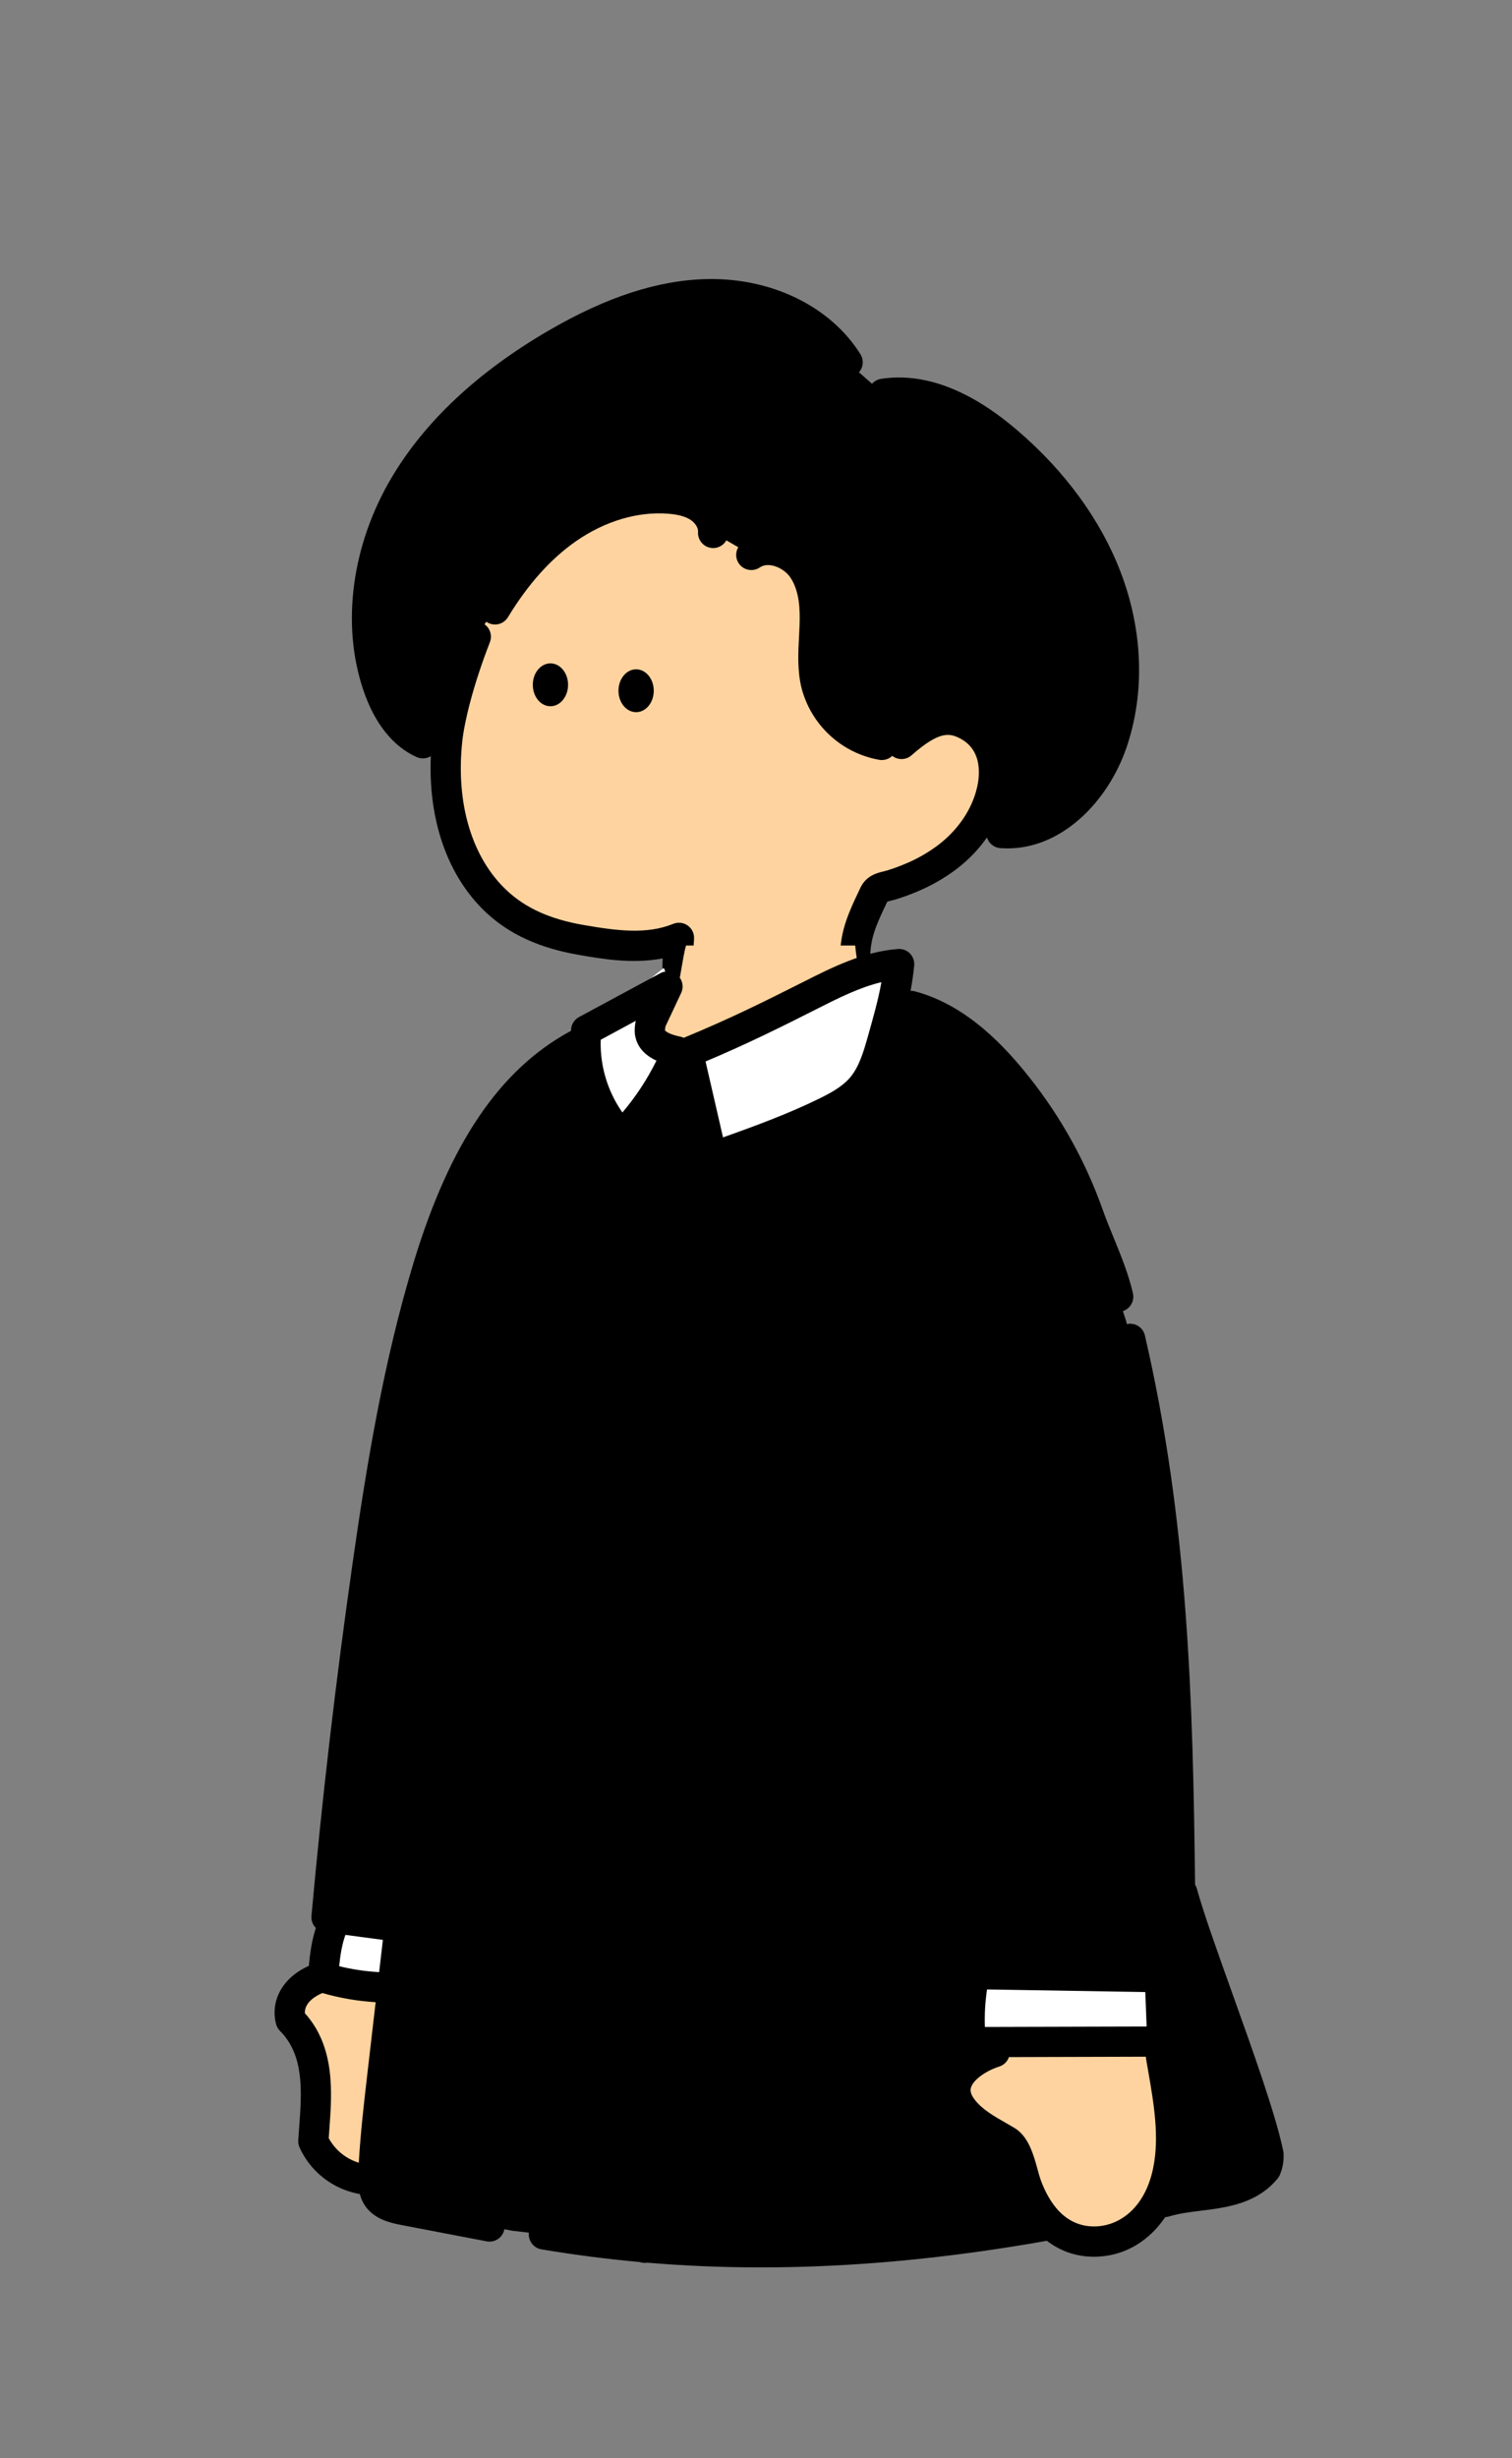 <svg width="160" height="260" viewBox="0 0 160 260" fill="none" xmlns="http://www.w3.org/2000/svg">
<rect x="0" y="0" width="160" height="260" fill="#808080" stroke="none"/>
<path d="M44.752 78.622C42.315 77.523 40.819 75.009 39.966 72.489C37.608 65.51 39.096 57.595 42.867 51.267C46.638 44.939 52.491 40.067 58.867 36.358C63.803 33.486 69.267 31.209 74.982 31.123C80.696 31.038 86.678 33.478 89.704 38.323L93.488 41.657C98.288 40.923 102.963 43.593 106.648 46.755C111.182 50.638 114.96 55.491 117.094 61.065C119.227 66.638 119.63 72.95 117.688 78.593C115.923 83.715 111.382 88.529 105.979 88.113" fill="black"/>
<path d="M71.771 106.731C71.643 103.953 71.67 101.971 71.846 99.195C68.518 100.555 64.838 99.995 61.408 99.398C58.12 98.819 55.046 97.683 52.563 95.374C47.904 91.035 46.667 84.267 47.334 78.177C47.6 75.758 48.63 71.763 50.35 67.339L52.392 64.438C54.392 61.147 56.896 58.107 60.059 55.905C63.222 53.702 67.091 52.406 70.926 52.729C71.992 52.819 73.094 53.046 73.99 53.646C74.886 54.246 75.552 55.275 75.475 56.35L79.507 58.675C81.222 57.505 83.744 58.409 84.934 60.123C86.123 61.838 86.286 64.035 86.214 66.113C86.142 68.19 85.875 70.302 86.36 72.321C86.779 73.95 87.656 75.425 88.891 76.569C90.126 77.713 91.662 78.478 93.318 78.771L95.403 78.67C98.462 75.982 100.262 75.622 102.27 76.635C105.128 78.078 105.558 81.129 104.936 83.691C104.264 86.518 102.472 88.955 100.174 90.691C99.014 91.553 97.75 92.27 96.414 92.825C95.758 93.102 95.088 93.347 94.408 93.561C93.643 93.803 92.87 93.795 92.51 94.542C90.926 97.843 90.251 100.977 90.56 104.625" fill="#FFD39F"/>
<path fill-rule="evenodd" clip-rule="evenodd" d="M44.1 80.074C44.313 80.168 44.532 80.213 44.751 80.213C45.048 80.213 45.339 80.129 45.591 79.975C45.293 86.779 47.389 92.74 51.473 96.544C53.908 98.808 57.068 100.256 61.134 100.974C63.652 101.414 66.916 101.982 70.121 101.363C70.068 102.651 70.086 103.595 70.172 105.472C70.212 106.331 70.918 107 71.769 107C71.793 107 71.817 107 71.846 106.99C72.729 106.95 73.412 106.2 73.372 105.318C73.244 102.566 73.273 101.974 73.444 99.291C73.478 98.742 73.228 98.214 72.78 97.891C72.332 97.571 71.75 97.502 71.241 97.71C68.43 98.859 65.249 98.441 61.686 97.819C58.201 97.206 55.649 96.056 53.654 94.2C49.924 90.728 48.201 84.95 48.924 78.35C49.142 76.374 50.022 72.595 51.841 67.918C52.161 67.094 51.753 66.166 50.929 65.846C50.105 65.526 49.177 65.934 48.857 66.758C47.326 70.694 46.211 74.619 45.815 77.421C45.695 77.314 45.557 77.223 45.401 77.154C43.284 76.21 42.1 73.816 41.479 71.968C39.41 65.864 40.439 58.429 44.231 52.08C47.489 46.624 52.682 41.797 59.663 37.733C65.343 34.426 70.359 32.786 74.996 32.714C80.604 32.632 85.836 35.16 88.338 39.162C88.807 39.912 89.794 40.141 90.543 39.672C91.292 39.202 91.522 38.216 91.052 37.466C87.924 32.456 81.74 29.41 74.948 29.514C69.746 29.594 64.22 31.376 58.052 34.965C50.599 39.304 45.023 44.509 41.484 50.437C37.22 57.581 36.084 66.013 38.45 72.989C39.633 76.506 41.586 78.954 44.1 80.074ZM106.628 89.729C106.366 89.729 106.108 89.718 105.846 89.7C105.173 89.649 104.628 89.185 104.44 88.576C103.553 89.842 102.439 90.995 101.137 91.978C99.863 92.924 98.481 93.708 97.025 94.311C96.335 94.602 95.612 94.868 94.884 95.095C94.663 95.164 94.449 95.218 94.263 95.263C94.248 95.267 94.232 95.271 94.216 95.275C94.203 95.278 94.19 95.281 94.177 95.284C94.078 95.308 93.971 95.335 93.895 95.359C92.361 98.559 91.887 99.762 92.153 102.898C92.228 103.778 91.575 104.551 90.695 104.626C90.647 104.636 90.601 104.639 90.556 104.639C89.735 104.639 89.033 104.01 88.964 103.172C88.625 99.156 89.407 97.319 91.065 93.863C91.673 92.602 92.823 92.324 93.511 92.159L93.604 92.136C93.719 92.108 93.827 92.081 93.924 92.05C94.559 91.85 95.185 91.62 95.791 91.364C97.015 90.858 98.164 90.204 99.22 89.42C101.348 87.812 102.831 85.65 103.38 83.335C103.663 82.17 104.047 79.338 101.548 78.076C100.457 77.524 99.388 77.308 96.457 79.884C95.871 80.4 95.013 80.409 94.419 79.945C94.128 80.221 93.736 80.385 93.318 80.385C93.225 80.385 93.132 80.377 93.035 80.361C91.073 80.012 89.262 79.111 87.801 77.756C86.34 76.401 85.305 74.663 84.809 72.732C84.364 70.876 84.46 69.071 84.553 67.321L84.566 67.06V67.06V67.06V67.06V67.059V67.059V67.059C84.584 66.729 84.601 66.4 84.612 66.071C84.668 64.481 84.603 62.473 83.617 61.049C82.929 60.057 81.342 59.372 80.406 60.012C79.675 60.511 78.681 60.321 78.182 59.593C77.683 58.863 77.873 57.868 78.601 57.369C80.683 55.948 84.251 56.353 86.243 59.228C87.769 61.425 87.881 64.1 87.809 66.185C87.793 66.623 87.772 67.06 87.748 67.497C87.662 69.087 87.582 70.585 87.913 71.964C88.249 73.276 88.963 74.476 89.974 75.415C90.985 76.353 92.236 76.975 93.593 77.217C93.857 77.264 94.094 77.374 94.293 77.528C94.31 77.511 94.327 77.495 94.345 77.479C98.553 73.78 100.985 74.207 102.988 75.218C106.092 76.786 107.433 80.18 106.489 84.079C106.289 84.921 105.998 85.747 105.622 86.544C105.773 86.51 105.93 86.498 106.092 86.51C110.676 86.865 114.628 82.529 116.166 78.065C117.91 72.996 117.705 67.158 115.59 61.63C113.686 56.66 110.233 51.932 105.598 47.964C101.3 44.276 97.305 42.684 93.721 43.23C92.846 43.364 92.03 42.764 91.897 41.892C91.764 41.02 92.364 40.201 93.236 40.068C97.785 39.372 102.644 41.212 107.678 45.534C112.713 49.846 116.484 55.017 118.577 60.486C120.961 66.716 121.18 73.326 119.19 79.108C118.182 82.03 116.428 84.7 114.246 86.625C111.929 88.662 109.31 89.726 106.628 89.729ZM51.554 65.819C51.813 65.977 52.098 66.051 52.381 66.051C52.922 66.051 53.45 65.777 53.749 65.283C55.861 61.798 58.287 59.091 60.959 57.235C64.045 55.094 67.533 54.065 70.781 54.339C71.805 54.425 72.562 54.638 73.093 54.993C73.573 55.313 73.898 55.841 73.869 56.249C73.805 57.131 74.469 57.897 75.349 57.961C76.234 58.025 76.997 57.363 77.061 56.481C77.173 54.921 76.311 53.291 74.866 52.329C73.861 51.657 72.647 51.283 71.05 51.147C67.066 50.811 62.834 52.038 59.138 54.603C56.093 56.715 53.362 59.75 51.015 63.622C50.557 64.377 50.799 65.361 51.554 65.819ZM58.247 74.695C59.278 74.695 60.113 73.68 60.113 72.428C60.113 71.177 59.278 70.162 58.247 70.162C57.216 70.162 56.38 71.177 56.38 72.428C56.38 73.68 57.216 74.695 58.247 74.695ZM69.181 73.056C69.181 74.308 68.345 75.323 67.314 75.323C66.283 75.323 65.447 74.308 65.447 73.056C65.447 71.805 66.283 70.79 67.314 70.79C68.345 70.79 69.181 71.805 69.181 73.056Z" fill="black"/>
<path d="M90.499 100C90.739 102.693 91.84 108.779 95.939 107.867L96.379 108.533C96.179 112.712 94.062 115.659 90.744 118.712C87.374 121.765 83.075 123.6 78.539 123.923C74.539 124.216 70.286 123.259 67.294 120.576C64.302 117.893 62.728 114.176 64.71 110.989H64.998C65.899 111.016 66.728 110.544 67.491 110.064C68.462 109.451 70.464 106.936 71.064 106.213C71.864 105.176 72.19 101.243 72.6 100H90.499V100Z" fill="#FFD39F"/>
<path d="M96.415 106.398C101.132 107.662 104.791 111.297 107.737 115.02C110.951 119.084 113.471 123.649 115.199 128.532C116.167 131.26 117.697 134.329 118.329 137.15L119.172 139.732C123.737 159.393 124.553 179.673 124.852 199.892L125.119 200.196C126.761 206.206 132.895 221.406 134.228 227.806C134.271 228.353 134.18 228.902 133.961 229.406C131.295 232.606 126.761 231.806 123.255 232.894L110.863 235.361C93.127 238.542 75.327 239.321 57.559 236.324L54.207 235.932L42.74 233.737C41.705 233.54 40.569 233.276 39.964 232.404C39.463 231.689 39.465 230.748 39.503 229.876C39.655 226.409 40.055 222.969 40.455 219.526L42.284 203.756H42.145C39.436 203.425 37.26 203.097 34.551 202.769C35.673 190.382 37.113 178.028 38.871 165.702C40.399 154.969 42.177 144.233 45.335 133.862C48.14 124.646 52.591 115.116 61.041 110.494L72.775 111.294L96.415 106.398Z" fill="black"/>
<path fill-rule="evenodd" clip-rule="evenodd" d="M33.158 226.472C34.225 228.872 36.812 230.496 39.497 230.6L41.692 208.824L33.692 209.243C31.825 209.939 30.225 211.539 30.758 213.672C33.869 216.783 33.544 221.183 33.252 225.136C33.219 225.588 33.186 226.035 33.158 226.472ZM101.852 222.602C99.692 219.754 103.017 216.813 105.585 215.984H122.647C122.721 216.423 122.8 216.878 122.881 217.345C123.536 221.103 124.325 225.634 123.583 229.216C122.815 232.93 120.3 236.373 116.257 236.64C112.289 236.896 109.863 234.098 108.617 230.677C108.491 230.332 108.375 229.909 108.252 229.458C107.89 228.136 107.461 226.569 106.508 226.002C106.223 225.833 105.934 225.668 105.644 225.503C104.25 224.706 102.843 223.903 101.852 222.602Z" fill="#FFD39F"/>
<path fill-rule="evenodd" clip-rule="evenodd" d="M75.356 122.402L72.801 111.314C77.946 109.206 81.84 107.245 85.721 105.289L85.847 105.226C88.801 103.736 91.852 102.218 95.153 101.965C94.905 104.703 94.155 107.345 93.405 109.985L93.382 110.064C92.879 111.832 92.345 113.642 91.153 115.032C90.145 116.208 88.748 116.976 87.356 117.656C83.497 119.542 79.434 120.97 75.38 122.394L75.38 122.394L75.356 122.402ZM68.948 107.934L70.054 103.982C70.348 104.228 70.726 103.188 70.23 102.374L62.03 108.988C61.833 111.004 62.065 113.038 62.716 114.958C63.366 116.878 64.417 118.636 65.798 120.118C68.294 117.545 70.286 114.524 71.665 111.214C70.438 110.956 68.958 110.444 68.777 109.201C68.748 108.772 68.804 108.34 68.948 107.934ZM103.085 208.999C102.663 211.039 102.525 213.125 102.669 215.202C102.663 215.322 102.679 215.442 102.722 215.554C102.765 215.666 102.829 215.77 102.911 215.858C103.079 215.959 103.277 216.005 103.471 215.983L121.605 215.933C121.879 215.954 122.154 215.903 122.405 215.789C122.917 215.498 122.957 214.789 122.938 214.189L122.746 209.274L103.085 208.999ZM34.185 209.148C34.346 207.161 34.519 205.121 35.375 203.321L42.026 203.942L41.183 210.214C38.812 210.198 36.455 209.838 34.185 209.148Z" fill="white"/>
<path fill-rule="evenodd" clip-rule="evenodd" d="M74.593 123.795C74.828 123.923 75.097 123.99 75.364 123.99C75.548 123.99 75.732 123.96 75.9 123.902C79.934 122.486 84.105 121.019 88.049 119.091C89.588 118.342 91.172 117.456 92.358 116.072C93.806 114.387 94.42 112.232 94.913 110.499L94.937 110.419L94.938 110.417C95.182 109.557 95.429 108.687 95.66 107.807C95.765 107.863 95.879 107.908 95.999 107.94C100.657 109.191 104.212 113.143 106.481 116.01C109.591 119.943 112.015 124.335 113.689 129.066C114.039 130.047 114.457 131.076 114.865 132.071C115.612 133.898 116.383 135.786 116.767 137.498C116.935 138.242 117.593 138.748 118.327 138.748C118.444 138.748 118.561 138.735 118.679 138.708C119.54 138.514 120.081 137.658 119.889 136.796C119.447 134.823 118.625 132.807 117.828 130.858L117.791 130.768C117.394 129.796 117.018 128.876 116.705 127.994C114.916 122.932 112.319 118.234 108.991 114.023C106.441 110.802 102.404 106.343 96.828 104.85C96.67 104.807 96.51 104.79 96.355 104.796C96.523 103.911 96.657 103.015 96.74 102.107C96.782 101.64 96.617 101.176 96.286 100.84C95.956 100.504 95.494 100.331 95.025 100.368C91.358 100.648 88.047 102.318 85.126 103.792L85.121 103.795L84.993 103.859L84.878 103.917L84.878 103.917C81.159 105.788 77.308 107.726 72.352 109.763C72.239 109.71 72.119 109.669 71.994 109.642C70.728 109.376 70.418 109.05 70.368 108.978C70.368 108.824 70.389 108.672 70.434 108.525L72.082 105.018C72.376 104.394 72.234 103.65 71.733 103.176C71.231 102.701 70.482 102.602 69.874 102.93L61.269 107.57C60.802 107.824 60.487 108.293 60.437 108.824C60.43 108.894 60.423 108.965 60.417 109.035C60.373 109.055 60.328 109.076 60.284 109.1C52.868 113.156 47.634 120.876 43.807 133.399C40.588 143.972 38.772 155.066 37.29 165.479C35.535 177.764 34.079 190.263 32.959 202.628C32.913 203.12 33.096 203.582 33.422 203.906C32.986 205.243 32.803 206.618 32.682 207.921C29.965 209.121 28.577 211.535 29.207 214.054C29.279 214.337 29.423 214.593 29.628 214.798C32.22 217.393 31.935 221.267 31.657 225.014L31.652 225.087L31.652 225.087L31.652 225.087L31.652 225.087C31.619 225.521 31.587 225.95 31.561 226.369C31.546 226.63 31.593 226.891 31.703 227.131C32.367 228.593 33.425 229.835 34.761 230.726C35.766 231.398 36.894 231.846 38.074 232.05C38.19 232.491 38.374 232.925 38.663 233.337C39.666 234.761 41.397 235.11 42.447 235.321L51.501 237.054C51.602 237.073 51.703 237.083 51.802 237.083C52.554 237.083 53.223 236.55 53.37 235.787C53.538 234.921 52.967 234.081 52.101 233.915L43.061 232.185C42.495 232.073 41.546 231.881 41.279 231.502C41.053 231.182 41.087 230.387 41.106 229.963C41.258 226.56 41.66 223.096 42.048 219.743L42.05 219.729L45.205 192.529L45.282 191.862L45.289 191.8C47.474 173.099 49.732 153.764 54.106 135.198C54.309 134.337 53.775 133.475 52.917 133.273C52.055 133.067 51.194 133.603 50.991 134.462C46.576 153.202 44.307 172.624 42.112 191.408L42.103 191.486L40.886 201.987C40.273 201.908 39.68 201.828 39.098 201.75L38.628 201.687C37.868 201.583 37.095 201.479 36.284 201.375C37.38 189.57 38.78 177.652 40.455 165.93C41.919 155.644 43.711 144.698 46.866 134.332C50.195 123.434 54.56 116.5 60.526 112.674C60.665 113.616 60.889 114.547 61.2 115.464C61.928 117.613 63.08 119.544 64.626 121.202C64.925 121.522 65.344 121.706 65.781 121.712H65.797C66.229 121.712 66.645 121.536 66.946 121.226C68.015 120.124 68.993 118.951 69.875 117.713L66.833 165.632L66.831 165.668C65.37 188.693 63.86 212.478 66.408 235.903C63.518 235.608 60.657 235.221 57.82 234.743C56.948 234.593 56.124 235.183 55.977 236.055C55.831 236.924 56.417 237.751 57.289 237.897C60.719 238.476 64.182 238.924 67.686 239.24C67.856 239.301 68.037 239.333 68.225 239.333C68.289 239.333 68.353 239.331 68.417 239.323C68.445 239.319 68.473 239.315 68.5 239.311C72.45 239.643 76.453 239.809 80.524 239.809C90.182 239.809 100.217 238.871 110.783 236.995C112.217 238.099 113.904 238.681 115.762 238.681C115.962 238.681 116.167 238.676 116.372 238.66C119.2 238.474 121.658 236.937 123.306 234.487C123.445 234.482 123.585 234.459 123.726 234.419C124.721 234.109 125.862 233.965 127.068 233.816C129.838 233.472 132.977 233.08 135.188 230.427C135.286 230.309 135.366 230.179 135.428 230.037C135.745 229.299 135.881 228.483 135.82 227.68C135.814 227.611 135.804 227.544 135.79 227.477C134.996 223.665 132.658 217.127 130.396 210.805L130.396 210.803C128.82 206.403 127.334 202.245 126.657 199.771C126.613 199.611 126.547 199.463 126.462 199.33C126.242 179.662 125.704 160.858 121.153 141.242C120.953 140.38 120.095 139.844 119.233 140.044C118.372 140.244 117.836 141.103 118.036 141.964C122.911 162.98 123.108 183.204 123.316 204.618C123.321 205.103 123.326 205.59 123.331 206.077L123.331 206.079L123.331 206.082C123.336 206.561 123.34 207.041 123.345 207.522L103.156 207.191C100.156 183.751 99.121 159.908 100.079 136.3C100.116 135.418 99.428 134.671 98.545 134.636C97.66 134.604 96.916 135.287 96.881 136.17C95.897 160.418 97.001 184.914 100.161 208.975C100.243 209.594 100.672 210.092 101.236 210.283C101.011 211.921 100.952 213.581 101.062 215.235C101.062 215.533 101.113 215.827 101.217 216.107C101.337 216.427 101.516 216.715 101.75 216.96C101.773 216.984 101.796 217.007 101.82 217.029C100.854 217.76 100.053 218.695 99.7 219.82C99.396 220.793 99.303 222.308 100.583 223.988C101.767 225.545 103.402 226.481 104.844 227.305C105.13 227.468 105.412 227.63 105.695 227.798C106.09 228.032 106.521 229.603 106.71 230.291L106.714 230.305C106.844 230.785 106.97 231.238 107.116 231.644C107.455 232.573 107.857 233.418 108.315 234.175C94.632 236.47 81.872 237.141 69.661 236.194C67.043 212.826 68.56 188.944 70.028 165.835L72.985 119.249L73.793 122.758C73.897 123.2 74.193 123.576 74.593 123.795ZM34.114 210.792C33.582 211.013 32.212 211.704 32.26 212.923C35.494 216.517 35.138 221.341 34.85 225.244L34.849 225.249C34.842 225.359 34.834 225.468 34.825 225.576L34.825 225.577C34.811 225.766 34.797 225.954 34.785 226.142C35.204 226.915 35.807 227.574 36.54 228.065C36.983 228.36 37.463 228.587 37.966 228.74C38.148 225.608 38.509 222.484 38.86 219.452L38.871 219.355L39.752 211.762C37.843 211.646 35.954 211.32 34.114 210.792ZM40.121 208.579L40.517 205.168C39.716 205.065 38.95 204.961 38.202 204.86L37.825 204.81L37.825 204.81L37.825 204.81L37.825 204.81L37.825 204.81C37.407 204.754 36.984 204.697 36.553 204.64C36.18 205.668 36.007 206.805 35.893 207.954C37.279 208.293 38.695 208.503 40.121 208.579ZM104.222 214.381C104.174 213.054 104.25 211.725 104.451 210.412L121.195 210.687L121.334 214.237C121.337 214.272 121.337 214.304 121.337 214.333V214.333L104.222 214.381ZM124.532 214.12L124.4 210.739L124.937 210.748H124.964C125.385 210.748 125.793 210.58 126.089 210.284C126.31 210.065 126.461 209.788 126.526 209.488C126.782 210.209 127.045 210.943 127.31 211.684L127.31 211.685L127.38 211.88L127.389 211.907L127.389 211.908C129.486 217.77 131.855 224.398 132.63 228.013C132.636 228.2 132.612 228.389 132.558 228.568C131.156 230.08 129.068 230.341 126.668 230.64C126.097 230.711 125.518 230.783 124.94 230.876C125.022 230.579 125.095 230.276 125.159 229.966C125.966 226.059 125.294 222.189 124.644 218.447L124.642 218.433C124.57 218.022 124.5 217.614 124.431 217.206C124.378 216.889 124.234 216.609 124.031 216.388C124.576 215.558 124.545 214.535 124.532 214.12ZM106.766 217.567L121.255 217.526C121.257 217.596 121.264 217.666 121.276 217.737C121.336 218.09 121.397 218.443 121.458 218.798L121.459 218.801L121.49 218.98L121.492 218.991C122.091 222.441 122.71 226.005 122.026 229.316C121.132 233.622 118.412 235.316 116.159 235.465C112.73 235.686 110.986 232.916 110.122 230.545C110.02 230.262 109.911 229.87 109.799 229.457L109.797 229.449C109.368 227.885 108.834 225.938 107.33 225.046C107.105 224.913 106.878 224.783 106.649 224.652L106.431 224.526L106.429 224.525C105.139 223.787 103.919 223.089 103.127 222.049C102.58 221.332 102.706 220.929 102.754 220.777C103.004 219.974 104.263 219.044 105.746 218.564C106.244 218.405 106.608 218.025 106.766 217.567ZM76.51 120.294L74.662 112.267C79.257 110.331 82.902 108.496 86.428 106.718L86.558 106.651C88.729 105.555 90.958 104.432 93.27 103.878C92.939 105.737 92.416 107.58 91.871 109.502L91.871 109.502L91.86 109.542L91.838 109.622C91.39 111.2 90.924 112.832 89.934 113.987C89.086 114.974 87.793 115.654 86.649 116.214C83.409 117.798 79.94 119.08 76.51 120.294ZM63.568 109.97C63.517 111.49 63.741 112.989 64.231 114.44C64.624 115.597 65.17 116.674 65.864 117.661C67.287 115.984 68.493 114.149 69.466 112.178C68.133 111.56 67.37 110.637 67.192 109.426L67.19 109.414L67.19 109.413C67.185 109.378 67.18 109.345 67.178 109.309C67.146 108.856 67.178 108.408 67.272 107.968L63.568 109.97Z" fill="black"/>
</svg>
